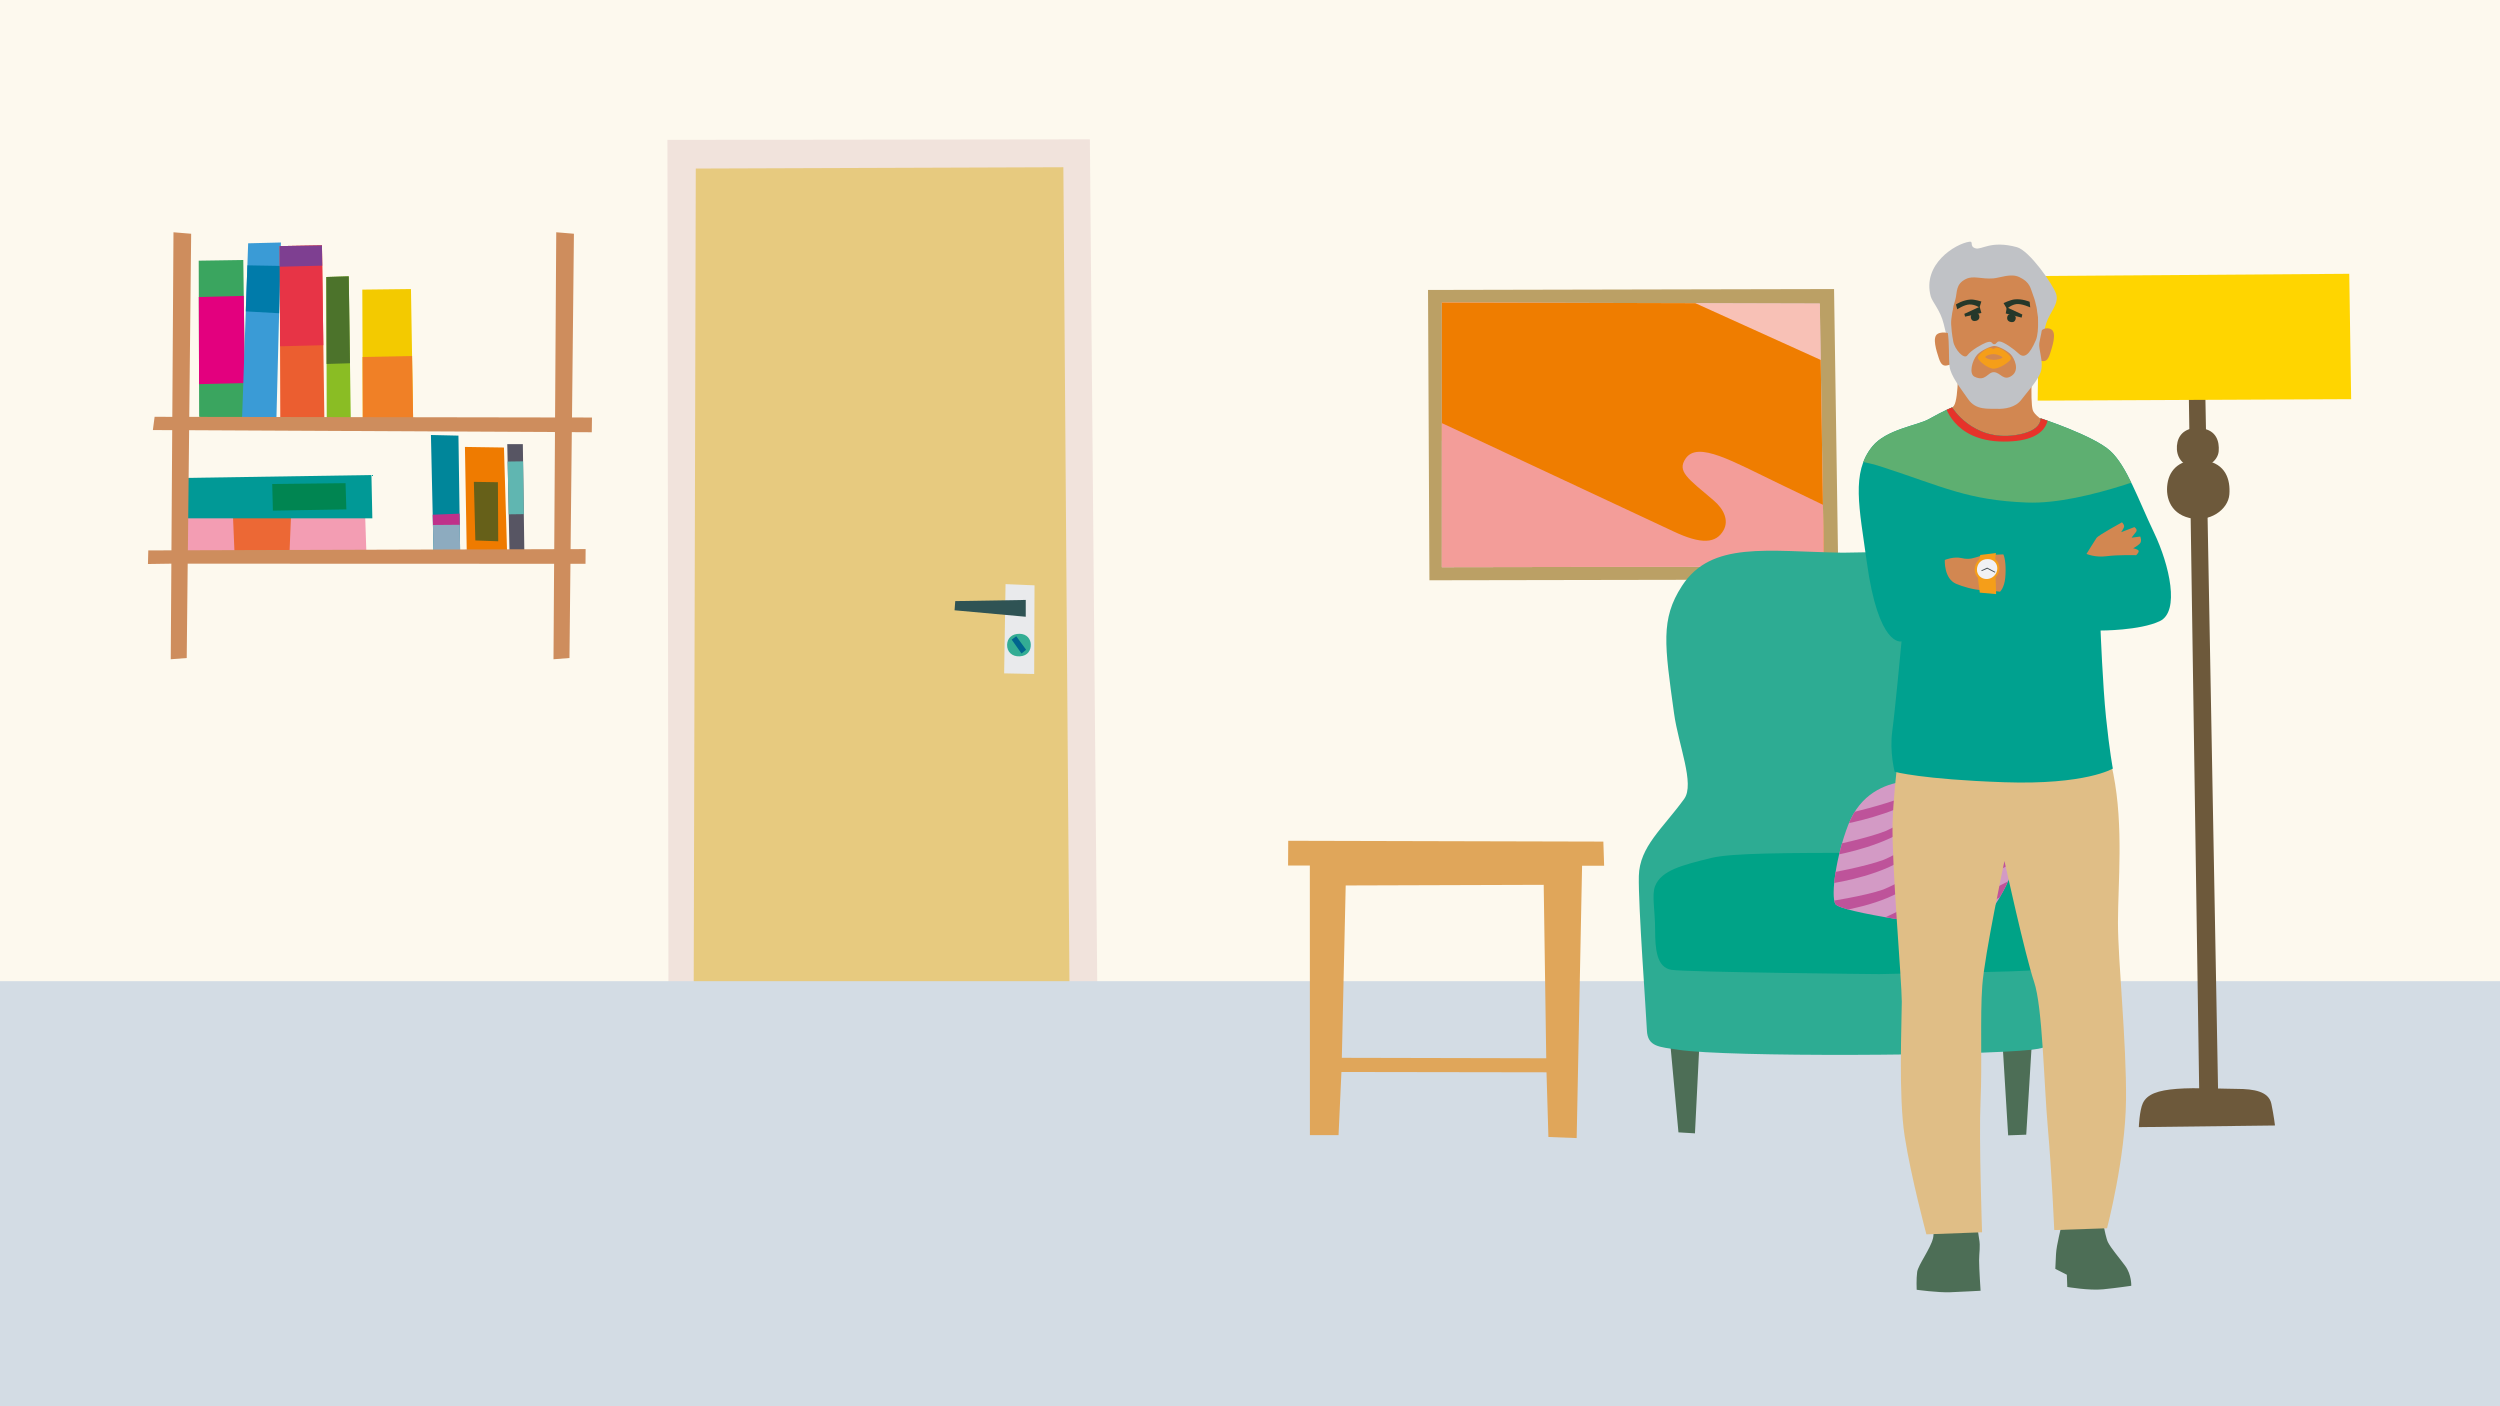 <svg xmlns="http://www.w3.org/2000/svg" viewBox="0 0 1920 1080">
	<rect x="0" y="0" width="1920" height="1080" fill="#808080" stroke="none"/>
	<defs>
		<clipPath id="uuid-0445830d-30f7-4913-971f-ad2a7a4f7197">
			<path class="uuid-8eb81d76-29cb-4d7e-8ccc-3d837d204e6e" d="M0 0h1920v1080H0z" />
		</clipPath>
		<clipPath id="uuid-1916b888-4716-4464-8e1a-843da6706d9d">
			<path class="uuid-dc641366-ebb1-4b75-a518-1c6a121220fb" d="m1400.75 435.1-293.41.5.04-203.29 290.24.81 3.13 201.98z" />
		</clipPath>
		<clipPath id="uuid-5bebf12b-2225-441d-b7c6-b99110af012a">
			<path class="uuid-ed434c65-93ab-4d73-822f-778f19ce1b48" d="m330.95 334.08 2.03 91.18 20.43.91-1.33-91.61-21.13-.48z" />
		</clipPath>
		<clipPath id="uuid-c1802e70-7933-4a34-bf6f-85fec129ea96">
			<path class="uuid-4754a86a-90d3-4c9b-9c3b-9da1ca1a650a" d="m138.2 396.59 142.24-.66.96 29.23-143.96 4.21.76-32.78z" />
		</clipPath>
		<clipPath id="uuid-6474f4c3-a00c-4772-8892-456a96548f9c">
			<path class="uuid-d26ebcdb-54a9-4468-827f-a9e3107e7ff1" d="m152.61 200.2.33 119.86s11.21 2.36 19.42 2.36 16.04-2.59 16.04-2.59l-1.55-120.15-34.23.52Z" />
		</clipPath>
		<clipPath id="uuid-e95cc03a-8069-4558-b981-8570ea17928b">
			<path class="uuid-141d24a3-c53d-49a9-988b-e7d63baa3596" d="m278.26 222.43.36 101.81s12.24 2 21.19 2c8.96 0 17.51-2.2 17.51-2.2l-1.7-102.06-37.37.44Z" />
		</clipPath>
		<clipPath id="uuid-f72bbdff-432d-445d-8bf7-e2b71e81057d">
			<path class="uuid-21730406-f33f-4809-b418-c510e7e79c14" d="m250.61 212.74.33 108.67s4.41 2.36 12.61 2.36 5.84-2.59 5.84-2.59l-1.55-108.96-17.23.52Z" />
		</clipPath>
		<clipPath id="uuid-d57a12de-a490-492b-96ae-59471a8a8063">
			<path class="uuid-26d2de8c-8215-4c92-a9ec-83dd9e0d91ff" d="m190.58 186.86-4.64 133.68s2.05 1.39 10.25 1.69c8.2.3 16.13-1.99 16.13-1.99l3.42-134.01-25.16.63Z" />
		</clipPath>
		<clipPath id="uuid-45584468-6696-4a59-88bd-6dfe01ee6370">
			<path class="uuid-ea5f2811-bf68-468a-88e3-591c6105ea88" d="m214.84 189 .41 133.76s5.21 2.36 14.91 2.36 18.96-2.59 18.96-2.59l-1.86-134.05-32.42.52Z" />
		</clipPath>
		<clipPath id="uuid-884890b7-f6ca-4d8b-808b-bdbb10944773">
			<path class="uuid-1bbdc473-6dd7-46f8-914e-c526a0625291" d="M389.58 341.1h11.96l1.14 81.76-11.39.57-1.71-82.33z" />
		</clipPath>
		<clipPath id="uuid-3906cdcc-c493-4281-a386-de4ef2e3dd96">
			<path class="uuid-3fd91ec0-a573-44e7-98b3-77297fdbc5d7" d="M1551.03 620.56c6.56 5.06.16 40.48-12.44 63.64-10.37 19.06-17.84 27.21-31.03 27.61-12.65.39-94.64-11.04-98.07-17.62-3.52-6.76.66-36.8 9.96-60.74 9.29-23.94 28.4-31.28 42.01-33.1 13.61-1.82 75.95 9.71 89.56 20.22Z" />
		</clipPath>
		<clipPath id="uuid-afad2595-2335-4d28-a78e-9166d23703fd">
			<path class="uuid-34d9f33c-6c6e-4fe4-96ef-02145e71e662" d="M1499.21 312.84s15.67 26.2 48.6 21.34c21.18-3.13 19.25-12.96 19.25-12.96s40.72 13.29 53.57 25.04c12.85 11.75 21.48 37.32 33.59 62.65 12.11 25.33 19.96 60.75 4.54 68.1-15.42 7.34-45.52 7.23-45.52 7.23s1.64 42.08 4.17 66.62c2.72 26.33 5.25 39.39 5.25 39.39s-20.6 12.7-83.74 10.5c-63.14-2.2-83.83-8.03-83.83-8.03s-4.03-15.21-1.82-31.36c2.2-16.15 7.11-68.77 7.11-68.77s-17.71 5.12-26.8-61.67c-5.54-40.7-12.1-67.91 4.41-88.1 10.71-13.1 34.71-16.07 43.32-20.92 11.62-6.55 17.92-9.04 17.92-9.04Z" />
		</clipPath>
		<style>
			.uuid-8eb81d76-29cb-4d7e-8ccc-3d837d204e6e{fill:none}.uuid-4754a86a-90d3-4c9b-9c3b-9da1ca1a650a{fill:#f39db3}.uuid-ed434c65-93ab-4d73-822f-778f19ce1b48{fill:#00869a}.uuid-c05d246e-b13e-4677-be85-a2aa20fb8dfc{fill:#f59e19}.uuid-ea5f2811-bf68-468a-88e3-591c6105ea88{fill:#eb5e30}.uuid-141d24a3-c53d-49a9-988b-e7d63baa3596{fill:#f3ca00}.uuid-34d9f33c-6c6e-4fe4-96ef-02145e71e662{fill:#00a18f}.uuid-d908aa05-fa74-4a39-b345-a21618030d43{fill:#be539a}.uuid-dc641366-ebb1-4b75-a518-1c6a121220fb{fill:#d7c4cb}.uuid-a2b11b9a-9fc7-40a2-9ea6-a46ca6e03536{fill:#c0c2c6}.uuid-3fd91ec0-a573-44e7-98b3-77297fdbc5d7{fill:#d39ac5}.uuid-37427b0c-4c0f-4e6d-bac3-ad3063d7ca6b{fill:#d28751}.uuid-a592a574-d5e9-4729-a627-4a6f329d2c5a{fill:#25382a}.uuid-21730406-f33f-4809-b418-c510e7e79c14{fill:#8abd24}.uuid-d84e31b5-c91b-4900-a337-6d32aa69096b{fill:#6d593b}.uuid-1bbdc473-6dd7-46f8-914e-c526a0625291{fill:#575563}.uuid-d26ebcdb-54a9-4468-827f-a9e3107e7ff1{fill:#3aa55f}.uuid-26d2de8c-8215-4c92-a9ec-83dd9e0d91ff{fill:#3a9bd6}.uuid-102da988-eae5-4cbd-8e30-f7f7d5509f1f{fill:#4d6e56}
		</style>
	</defs>
	<g style="clip-path:url(#uuid-0445830d-30f7-4913-971f-ad2a7a4f7197)" id="uuid-cb810bdf-1880-40f1-8b17-16c552817d62">
		<path style="fill:#fdf9ee" d="M-121.67-137.97h2137.5v1191.53h-2137.5z" />
		<path style="fill:#f1e3dc" d="M842.95 786.55 837.02 107l-324.43.44.8 681.29 329.56-2.18z" />
		<path style="fill:#e7ca7f" d="m816.66 128.43-282.3 1.02-1.74 682.86 289.14-2.06-5.1-681.82z" />
		<path style="fill:#e9eaec" d="m794.52 449.55-.27 68.07-23.07-.48 1.08-68.54 22.26.95z" />
		<path style="fill:#2f5354" d="m787.78 460.74-54.15.91-.53 7.05 54.68 4.97v-12.93z" />
		<path d="M791.66 495.23c0 4.11-2.15 8.38-8.32 8.83-6.17.44-10.09-3.65-9.89-8.93.19-4.9 3.53-8.43 9.59-8.37 5.68.06 8.62 4.14 8.62 8.47Z" style="fill:#33ad94" />
		<path style="fill:#00658e" d="m780.48 488.65 7.58 10.39-3.54 2.87-7.56-10.69 3.52-2.57z" />
		<path d="m1096.72 222.69 1.08 222.96 314.08-.56-3.29-220.94-.03-2.16-311.83.7Z" style="fill:#bba065" />
		<path class="uuid-dc641366-ebb1-4b75-a518-1c6a121220fb" d="m1400.75 435.1-293.41.5.04-203.29 290.24.81 3.13 201.98z" />
		<g style="clip-path:url(#uuid-1916b888-4716-4464-8e1a-843da6706d9d)">
			<path style="fill:#f8c1b6" d="m1080.32 464.14 332.38 2.53 2.27-257.36-332.38-2.53-2.27 257.36z" />
			<path class="uuid-8eb81d76-29cb-4d7e-8ccc-3d837d204e6e" d="M1171.06 347.53c21.98 0 35.72-4.47 45.75-9.95 9.96-5.44 16.86-10.9 28.96-17.03 12.9-6.52 43.37-7.94 67.99-7.61 38.72.52 295.05 1.28 295.05 1.28l-13.29 91.16-641.81 38.3-2.44-96.16h219.79Z" />
			<path d="M1782.51 450.42s-645.88-292.59-662.7-299.9c-16.82-7.29-40.04-18.78-47.69-4.32-7.89 14.91 6.71 22.26 17.06 30.76 4.82 3.96 13.18 11.19 6.91 23.19-6.72 12.86-20.49 11.08-40.36.09-21.59-11.93-904.36-423.87-904.36-423.87L120.03-127l1542.06 726.78 120.42-149.36Z" style="fill:#ef7d00" />
			<path d="M1770.98 566.3s-368.08-177.31-404.16-194.61c-36.08-17.3-62.97-33.25-72.27-19.52-6.69 9.88 1.39 15.05 21.58 32.19 8.13 6.9 11.54 15.53 7.68 22.63-5.72 10.52-17.11 11.3-38.73 1.06-41.52-19.66-648.06-302.58-648.06-302.58L513.13 361.41 1629.6 911.78l141.38-345.48Z" style="fill:#f39d99" />
		</g>
		<path style="fill:#d3dce4" d="M-233.98 753.54h2250.39v813.52H-233.98z" />
		<g>
			<path class="uuid-d84e31b5-c91b-4900-a337-6d32aa69096b" d="M1691.19 329.01c-10.98-1.54-17.26 3.44-18.88 10.54-1.69 7.44.69 16.6 10.99 19.09 10.47 2.53 20.02-4.24 20.66-12.1.6-7.51-1.8-15.98-12.77-17.52Z" />
			<path class="uuid-d84e31b5-c91b-4900-a337-6d32aa69096b" d="M1693.13 353.66c-16.35-2.29-25.71 5.12-28.12 15.69-2.51 11.08 1.03 24.72 16.37 28.43 15.6 3.77 29.82-6.31 30.77-18.03.89-11.18-2.67-23.8-19.02-26.1Z" />
			<path class="uuid-d84e31b5-c91b-4900-a337-6d32aa69096b" d="m1680.92 296.96 8.4 563.09 14.47-5.78-10.12-552.75-12.75-4.56z" />
			<path class="uuid-d84e31b5-c91b-4900-a337-6d32aa69096b" d="M1642.62 865.64s.52-13.02 3.11-18.45c3.32-6.96 11.69-9.81 25.86-10.94 14.64-1.17 37.61.02 46.31.02 13.26 0 24.54 1.98 26.52 11.48 1.84 8.84 2.77 16.62 2.77 16.62l-104.57 1.27Z" />
			<path style="fill:#ffd500" d="m1566.16 211.97-1.23 95.71 240.76-1.12-1.46-96.29-238.07 1.7z" />
		</g>
		<g>
			<path class="uuid-102da988-eae5-4cbd-8e30-f7f7d5509f1f" d="m1306.4 776.63-4.67 93.79-12.68-.77-8.35-90.55 25.7-2.47zM1536.26 773.72l5.99 98.23 13.9-.51 5.81-95.26-25.7-2.46z" />
			<path d="M1590.41 672.81c-.52-22.7-16.04-38.29-29.98-59.3-8.47-12.78 1.76-55.33 3.52-72.84 3.43-34.35 15.38-65.84-8.39-94.45-21.26-25.59-82.23-22.66-140.37-21.75-58.13-.91-100.91-9.24-123.45 25.53-16.58 25.58-13.32 45.3-6.05 97.98 3.34 24.21 16.03 54.12 7.79 65.53-16.42 22.76-34.33 36.6-34.85 59.3-.52 22.7 5.67 105.61 6.19 118.44.52 12.83 9.61 12.76 24.01 14.96 38.31 5.85 228.77 4.62 271.37 0 14.5-1.57 21.87-6.03 22.39-18.86.52-12.83 8.33-91.83 7.81-114.54Z" style="fill:#2dac93" />
			<path d="M1577.98 680.46c-4.99-12.47-26.41-17.1-43.22-21.58-15.25-4.06-39.43-4-101.36-3.94-61.92.06-103.71.17-119.04 3.94-22.5 5.54-38.37 9.49-43.22 21.58-2.75 6.86 0 18.82 0 33.51 0 14.69 1.08 29.02 12.53 30.86 11.46 1.84 159.1 3.31 159.58 3.29 27.6-.92 109.82-1.46 121.28-3.29 11.46-1.84 13.44-16.16 13.44-30.86 0-14.69 2.75-26.65 0-33.51Z" style="fill:#00a387" />
		</g>
		<g>
			<path class="uuid-ed434c65-93ab-4d73-822f-778f19ce1b48" d="m330.95 334.08 2.03 91.18 20.43.91-1.33-91.61-21.13-.48z" />
			<g style="clip-path:url(#uuid-5bebf12b-2225-441d-b7c6-b99110af012a)">
				<path style="fill:#bf318a" d="m325.15 403.48 33.22.54-2.01-9.66-34.57 1.35 3.36 7.77z" />
				<path style="fill:#8dabbf" d="m324.3 403.26 32.4-.27.47 29.18-36.73 1.08 3.86-29.99z" />
			</g>
			<path class="uuid-4754a86a-90d3-4c9b-9c3b-9da1ca1a650a" d="m138.2 396.59 142.24-.66.96 29.23-143.96 4.21.76-32.78z" />
			<g style="clip-path:url(#uuid-c1802e70-7933-4a34-bf6f-85fec129ea96)">
				<path style="fill:#ec6835" d="m180.46 433.1-1.78-42.42 45.07-.02L222 432.2l-41.54.9z" />
			</g>
			<path style="fill:#ef7b00" d="m357.07 343.24 1.39 80.08 30.96.31-2.38-79.93-29.97-.46z" />
			<path style="fill:#666019" d="m363.92 370.06 1.14 45.01 17.57.63-.24-45.35-18.47-.29z" />
			<path style="fill:#019996" d="m136.07 367.14 149.19-2.32.7 33.25H135.43l.64-30.93z" />
			<path style="fill:#008551" d="m209.58 392.17 56.42-.97-.63-20.13-56.3.66.51 20.44z" />
			<path class="uuid-d26ebcdb-54a9-4468-827f-a9e3107e7ff1" d="m152.61 200.2.33 119.86s11.21 2.36 19.42 2.36 16.04-2.59 16.04-2.59l-1.55-120.15-34.23.52Z" />
			<g style="clip-path:url(#uuid-6474f4c3-a00c-4772-8892-456a96548f9c)">
				<path style="fill:#e3007e" d="m147.8 228.22 41.63-1.04 1.55 66.95-43.69 1.03.51-66.94z" />
			</g>
			<path class="uuid-141d24a3-c53d-49a9-988b-e7d63baa3596" d="m278.26 222.43.36 101.81s12.24 2 21.19 2c8.96 0 17.51-2.2 17.51-2.2l-1.7-102.06-37.37.44Z" />
			<g style="clip-path:url(#uuid-e95cc03a-8069-4558-b981-8570ea17928b)">
				<path style="fill:#f08026" d="m272.38 274.3 45.44-.88 1.69 56.86-47.7.88.57-56.86z" />
			</g>
			<g>
				<path class="uuid-21730406-f33f-4809-b418-c510e7e79c14" d="m250.61 212.74.33 108.67s4.41 2.36 12.61 2.36 5.84-2.59 5.84-2.59l-1.55-108.96-17.23.52Z" />
				<g style="clip-path:url(#uuid-f72bbdff-432d-445d-8bf7-e2b71e81057d)">
					<path style="fill:#4c732b" d="m249.42 209.8 33.12-1.04 1.56 69.78-35.2 1.04.52-69.78z" />
				</g>
			</g>
			<g>
				<path class="uuid-26d2de8c-8215-4c92-a9ec-83dd9e0d91ff" d="m190.58 186.86-4.64 133.68s2.05 1.39 10.25 1.69c8.2.3 16.13-1.99 16.13-1.99l3.42-134.01-25.16.63Z" />
				<g style="clip-path:url(#uuid-d57a12de-a490-492b-96ae-59471a8a8063)">
					<path style="fill:#007baa" d="m185.35 203.7 33.91.59-.52 36.53-35.21-1.97 1.82-35.15z" />
				</g>
			</g>
			<g>
				<path class="uuid-ea5f2811-bf68-468a-88e3-591c6105ea88" d="m214.84 189 .41 133.76s5.21 2.36 14.91 2.36 18.96-2.59 18.96-2.59l-1.86-134.05-32.42.52Z" />
				<g style="clip-path:url(#uuid-45584468-6696-4a59-88bd-6dfe01ee6370)">
					<path style="fill:#e73446" d="m208.91 161.19 39.15-1.04 1.84 104.93-41.59 1.04.6-104.93z" />
					<path style="fill:#7e3f91" d="m213.45 99.96 39.14-1.04 1.85 104.93-41.59 1.04.6-104.93z" />
				</g>
			</g>
			<g>
				<path class="uuid-1bbdc473-6dd7-46f8-914e-c526a0625291" d="M389.58 341.1h11.96l1.14 81.76-11.39.57-1.71-82.33z" />
				<g style="clip-path:url(#uuid-884890b7-f6ca-4d8b-808b-bdbb10944773)">
					<path style="fill:#60b6b1" d="m387.47 354.5 16.8-.24.96 40.55-18 .24.24-40.55z" />
				</g>
			</g>
			<path d="m454.49 331.96.15-11.31-15.34-.02 1.47-141.12-13.58-1.13-.9 142.23-280.94-.45 1.46-140.64-13.58-1.13-.9 141.75-13.59-.02-1.34 10.17 14.86.07-.59 92.31-17.78.05-.26 10.45 17.98-.27-.47 73.42 12.27-.96.75-72.46 281.4.1-.47 73.32 12.27-.96.75-72.35h11.57l.09-11.31-11.55.04.94-89.84 15.3.08Zm-28.84 89.8-281.36.85.96-92.21 280.97 1.41-.57 89.95Z" style="fill:#ce8d5d" />
		</g>
		<g>
			<path class="uuid-3fd91ec0-a573-44e7-98b3-77297fdbc5d7" d="M1551.03 620.56c6.56 5.06.16 40.48-12.44 63.64-10.37 19.06-17.84 27.21-31.03 27.61-12.65.39-94.64-11.04-98.07-17.62-3.52-6.76.66-36.8 9.96-60.74 9.29-23.94 28.4-31.28 42.01-33.1 13.61-1.82 75.95 9.71 89.56 20.22Z" />
			<g style="clip-path:url(#uuid-3906cdcc-c493-4281-a386-de4ef2e3dd96)">
				<path class="uuid-d908aa05-fa74-4a39-b345-a21618030d43" d="M1391.81 742.9s28.96-.41 54.23-9.86c24.53-9.18 153.91-77.05 153.91-77.05l-1.08-8.38s-141.25 73.65-156.25 78.31c-14.53 4.51-45.37 7.51-45.37 7.51l-5.43 9.48ZM1392.75 762.63s29.65.43 55.56-8.71c25.18-8.88 158.32-76.22 158.32-76.22l-1.17-8.79s-145.29 73.04-160.68 77.47c-14.9 4.29-46.48 6.52-46.48 6.52l-5.55 9.73Z" />
				<path class="uuid-d908aa05-fa74-4a39-b345-a21618030d43" d="M1393 724.28s28.47-1.16 53.29-10.93c24.07-9.48 150.67-78.01 150.67-78.01l-1.04-8.03s-138.27 74.39-152.99 79.27c-14.27 4.73-44.59 8.42-44.59 8.42l-5.34 9.28ZM1397.06 701.77s28.11-2.04 52.55-12.21c23.68-9.85 147.87-79.4 147.87-79.4l-1.02-7.66s-135.7 75.53-150.19 80.68c-14.06 4.99-43.98 9.51-43.98 9.51l-5.23 9.08ZM1398.64 679.6s27.54-2.87 51.45-13.36c23.14-10.16 144.12-80.28 144.12-80.28l-.97-7.27s-132.26 76.2-146.42 81.57-43.06 10.5-43.06 10.5l-5.12 8.84ZM1400.99 658.22s27.06-3.63 50.51-14.43c22.67-10.44 140.88-81.12 140.88-81.12l-.93-6.92s-129.27 76.84-143.16 82.43c-13.49 5.42-42.28 11.42-42.28 11.42l-5.01 8.63ZM1414.42 633.23s27.38-4.56 50.98-15.89c22.81-10.95 141.4-83.66 141.4-83.66l-1.03-6.64s-129.71 79.08-143.7 85.01c-13.59 5.76-42.69 12.66-42.69 12.66l-4.95 8.52Z" />
			</g>
		</g>
		<path d="m1231.36 646.34-242.01-.62-.11 19.03h16.72l.06 207.05H1028l2.22-48.52 157.49.25 1.47 49.68 21.7.84 4.16-209.19h16.93l-.6-18.53Zm-200.83 166.05 2.97-132.35 152.06-.49 1.95 133.2-156.97-.35Z" style="fill:#e0a65a" />
	</g>
	<g id="uuid-f5da7800-b424-45f8-a080-98065afc9696">
		<path class="uuid-102da988-eae5-4cbd-8e30-f7f7d5509f1f" d="M1481.14 927.38s5.33 15.6 3.42 23.59c-1.9 7.99-11.41 20.54-12.17 25.87-.76 5.33-.38 13.7-.38 13.7s16.36 2.28 25.87 1.9c9.51-.38 23.21-1.14 23.21-1.14s-1.14-17.12-1.14-23.21 1.14-10.65 0-16.74c-1.14-6.09-3.04-24.35-3.04-24.35l-35.76.38ZM1583.72 923.39s1.63 7.22.36 13.72c-1.26 6.5-4.69 18.78-5.06 26-.36 7.22-.54 11.38-.54 11.38l8.85 4.51.36 9.39s16.79 2.89 27.45 1.81c10.65-1.08 21.67-2.71 21.67-2.71s.36-8.49-4.69-15.35c-5.06-6.86-10.65-13.18-13.18-18.06-2.53-4.88-5.78-27.45-5.78-27.45l-29.43-3.25Z" />
		<path d="M1463.23 537.07s-8.83 62.7-9.71 94.49c-.88 31.79 7.06 121.87 7.06 137.77 0 15.9-2.65 71.97 2.21 103.32 4.86 31.35 16.69 75.33 16.69 75.33l42.75-1.58s-2.48-71.54-1.16-100.68-.44-64.91 1.32-88.75 17.03-95.72 17.03-95.72 16.09 73.21 22.71 92.63c6.62 19.43 7.51 77.27 10.6 112.16 3.09 34.88 4.93 78.65 4.93 78.65l40.55-1.38s14.13-53.87 14.57-98.47c.44-44.6-6.18-106.42-6.18-136.44 0-30.03 4.42-73.74-3.53-113.92-7.95-40.18-19.87-64.03-19.87-64.03l-139.97 6.62Z" style="fill:#e0be86" />
		<g>
			<path class="uuid-37427b0c-4c0f-4e6d-bac3-ad3063d7ca6b" d="M1503.78 276.42s.7 29.38-3.12 35.11c-3.82 5.73-35.96 20.75-35.96 20.75l5.99 28.15 124.74-.32-6.59-26.1s-25.44-11.7-27.67-19.02c-2.23-7.32-.12-39.21-.12-39.21l-57.28.64Z" />
			<path class="uuid-a2b11b9a-9fc7-40a2-9ea6-a46ca6e03536" d="M1512.49 185.64c-11.09 1.67-36.28 17.42-29.69 41.94 1.17 4.35 7.45 10.72 9.96 21.16 1.64 6.8 8.4 34.44 8.4 34.44l68.32-22.65s-.35-4.9 2.16-12.64c2.51-7.74 9.84-14.66 7.54-21.98s-20.6-33.49-30.2-36.09c-20.08-5.44-27.04 2.29-31.78.9-5.02-1.46-1.18-5.6-4.7-5.07Z" />
			<path class="uuid-37427b0c-4c0f-4e6d-bac3-ad3063d7ca6b" d="M1530.98 213.79c-9.4.77-15.26-2.41-21.19.5-7.97 3.9-6.54 9.97-8.04 15.62-3.13 11.78-5.98 14.88-4.14 25.18 1.84 10.31 8.47 29.95 13.81 40.07 5.34 10.12 10.67 8.28 17.3 8.83 6.63.55 17.12.37 21.53-6.81s13.43-22.08 14.91-32.39c1.47-10.31.55-27.25-3.7-37.94-2.13-5.36-2.04-10.01-10.69-14.08-6.46-3.04-14.76.61-19.8 1.02Z" />
			<path class="uuid-37427b0c-4c0f-4e6d-bac3-ad3063d7ca6b" d="M1499.26 256.78s-6.77-2.93-11.19-.36c-4.42 2.58-.74 13.43.92 18.59 1.66 5.15 3.5 6.07 6.07 5.71 2.58-.37 5.52-2.21 5.52-2.21l-1.33-21.73ZM1567.28 254.27s3.68-3.86 8.1-1.29c4.42 2.58.74 13.43-.92 18.59-1.66 5.15-3.5 6.07-6.07 5.71-2.58-.37-5.52-2.21-5.52-2.21l4.42-20.8Z" />
			<path class="uuid-a2b11b9a-9fc7-40a2-9ea6-a46ca6e03536" d="M1535.42 262.22c3.18 0 11.35 5.9 14.94 9.33 4.07 3.88 8.23 1.25 13.14-10.24 3.1-7.27 1.22-23.88 1.22-23.88l7.46-.88s-3.62 8.08-3.62 12.47-1.65 9.98-2.38 14.49 3.23 13.92 1.4 21.11-10.64 16.23-15.15 22.32-12.8 7.28-19.14 7.03c-6.34-.24-15.79 1.24-21.76-7.41-5.97-8.65-13.43-17.87-14.28-25.18-.85-7.31.07-16.84-1.48-26.9-.93-6.03-.02-17.17.23-17.53.24-.37 4.19-1.43 4.19-1.43s-1.98 9.26-1.73 13.28c.24 4.02.54 7.54 1.64 13.51 1.1 5.97 8.28 14.11 10.82 10.59 2.94-4.07 11.52-8.72 14.33-9.77 5.24-1.95 4.26 1.35 6.34 1.22 1.95-.12 1.65-2.13 3.84-2.13Zm-3.47 3.47c-2.55-.2-10.55 3.37-13.56 6.85-3.96 4.56-6.33 14.62-2 16.75 8.58 4.24 10.06-3.71 15.06-3.46 5 .24 7.26 7.33 13.72 2.63 6.15-4.47 1.77-13.33-.84-16.21-2.18-2.41-8.77-6.26-12.38-6.55Z" />
			<path class="uuid-c05d246e-b13e-4677-be85-a2aa20fb8dfc" d="M1527.12 267.34c2.27-.69 3.07.7 3.86.6.79-.1 1.48-1.58 4.43-.59 3.85 1.28 9.56 6.4 9.06 8.18-.49 1.77-8.05 7.4-13.08 7.6-5.02.2-12.28-6.55-12.43-8.26-.2-2.27 5.89-6.83 8.15-7.52Zm-2.45 7.01c.21.55 3.18 1.97 6.27 2.04 3.15.07 6.83-1.19 6.93-1.78.1-.59-3.25-2.53-6.6-2.63-3.35-.1-6.9 1.58-6.6 2.37Z" />
			<path class="uuid-a592a574-d5e9-4729-a627-4a6f329d2c5a" d="M1515.9 240.42c-1.91.66-2.81 2.4-2.09 4.25.72 1.84 2.19 2.18 3.94 1.7 2.06-.57 2.8-2.19 2.25-4.16-.38-1.39-2.14-2.47-4.1-1.79Z" />
			<path class="uuid-a592a574-d5e9-4729-a627-4a6f329d2c5a" d="m1509.17 243.19 12.54-2.83-1.33-4.76-11.76 5.43.55 2.16z" />
			<path class="uuid-a592a574-d5e9-4729-a627-4a6f329d2c5a" d="M1520.27 236.17s-3.69-2.48-7.76-2.33c-4.07.16-9.33 3.71-9.33 3.71l-1.03-3.72s5.2-3.44 11.2-3.79c3.12-.19 8.33 1.51 8.33 1.51l-1.42 4.62ZM1545.76 241.27c1.91.66 2.81 2.4 2.09 4.25s-2.19 2.18-3.94 1.7c-2.06-.57-2.8-2.19-2.25-4.16.38-1.39 2.14-2.47 4.1-1.79Z" />
			<path class="uuid-a592a574-d5e9-4729-a627-4a6f329d2c5a" d="m1552.6 243.93-12.18-3.18.78-4.73 11.95 5.52-.55 2.39z" />
			<path class="uuid-a592a574-d5e9-4729-a627-4a6f329d2c5a" d="M1541.33 237.17s3.21-3.08 7.24-3.62c4.04-.54 10.65 2.53 10.65 2.53l-.46-4.32s-5.71-2.49-11.68-1.82c-3.1.35-8.37 2.83-8.37 2.83l2.6 4.39Z" />
		</g>
		<g>
			<path class="uuid-34d9f33c-6c6e-4fe4-96ef-02145e71e662" d="M1499.21 312.84s15.67 26.2 48.6 21.34c21.18-3.13 19.25-12.96 19.25-12.96s40.72 13.29 53.57 25.04c12.85 11.75 21.48 37.32 33.59 62.65 12.11 25.33 19.96 60.75 4.54 68.1-15.42 7.34-45.52 7.23-45.52 7.23s1.64 42.08 4.17 66.62c2.72 26.33 5.25 39.39 5.25 39.39s-20.6 12.7-83.74 10.5c-63.14-2.2-83.83-8.03-83.83-8.03s-4.03-15.21-1.82-31.36c2.2-16.15 7.11-68.77 7.11-68.77s-17.71 5.12-26.8-61.67c-5.54-40.7-12.1-67.91 4.41-88.1 10.71-13.1 34.71-16.07 43.32-20.92 11.62-6.55 17.92-9.04 17.92-9.04Z" />
			<g style="clip-path:url(#uuid-afad2595-2335-4d28-a78e-9166d23703fd)">
				<path d="M1367.1 364.07s31-20.97 78.4-5.47c47.41 15.5 65.64 25.53 111.22 27.35 45.58 1.82 114.87-28.26 114.87-28.26l-2.73-103.02-322.73 6.38 20.97 103.02Z" style="fill:#5eaf71" />
				<path d="M1538.47 339.13c21.29.17 29.4-6.45 32.44-11.89 3.04-5.44 2.4-11.68 2.4-11.68l-80.18-14.72.32 9.28s5.81 28.69 45.02 29.01Z" style="fill:#e6332a" />
			</g>
			<path class="uuid-37427b0c-4c0f-4e6d-bac3-ad3063d7ca6b" d="M1538.56 425.77c1.47 2.94 2.2 10.28 1.47 17.99-.73 7.71-3.99 10.67-3.99 10.67s-6.12-.9-13.43-1.16c-7.03-.24-15.5-2.87-20.28-4.89-9.54-4.04-8.72-18.33-8.72-18.33s6.75-2.89 12.99-1.42c6.24 1.47 9.57-.3 13.61-1.4 4.04-1.1 18.36-1.47 18.36-1.47Z" />
			<path class="uuid-c05d246e-b13e-4677-be85-a2aa20fb8dfc" d="M1520.87 426.21s-1.85 6.97-2.14 11.44c-.25 3.75 1.74 17.49 1.74 17.49l12.55 1.14s-.36-13.89-.74-19.68c-.38-5.79.59-11.85.59-11.85l-12 1.46Z" />
			<path class="uuid-37427b0c-4c0f-4e6d-bac3-ad3063d7ca6b" d="M1602.44 425.4s6.38-10.39 7.75-12.35c1.37-1.96 19.47-11.91 19.47-11.91s2.29 2.11 1.51 3.88c-.78 1.76-2.16 3.72-2.16 3.72l10.19-3.92s2.91 1.77 1.19 3.81c-1.93 2.3-3.32 4.33-3.32 4.33l6.64-.89s1.57 3.53-.39 5.49c-1.96 1.96-5.09 3.51-5.09 3.51s4.3.81 4.3 2.18-1.96 3.14-1.96 3.14-13.92-.39-22.74.78c-8.82 1.18-15.39-1.77-15.39-1.77Z" />
			<path class="uuid-c05d246e-b13e-4677-be85-a2aa20fb8dfc" d="M1526.76 427.6c-6.38-.1-10.05 4.42-10.21 9.62-.16 5.28 4.09 9.23 9.47 9 5.25-.22 9.3-4.65 9.51-9.45.2-4.62-2.89-9.08-8.77-9.17Z" />
			<path d="M1526.66 429.36c-5.21-.06-8.21 3.62-8.37 7.87-.16 4.35 3.32 7.63 7.77 7.46 4.36-.17 7.71-3.85 7.86-7.83.14-3.81-2.43-7.44-7.25-7.5Z" style="fill:#f1f1f4" />
			<path style="fill:#444e54" d="m1521.66 438.02 4.51-2.07 6.26 3.26-.34.59-5.89-3.03-4.28 1.86-.26-.61z" />
		</g>
	</g>
</svg>
